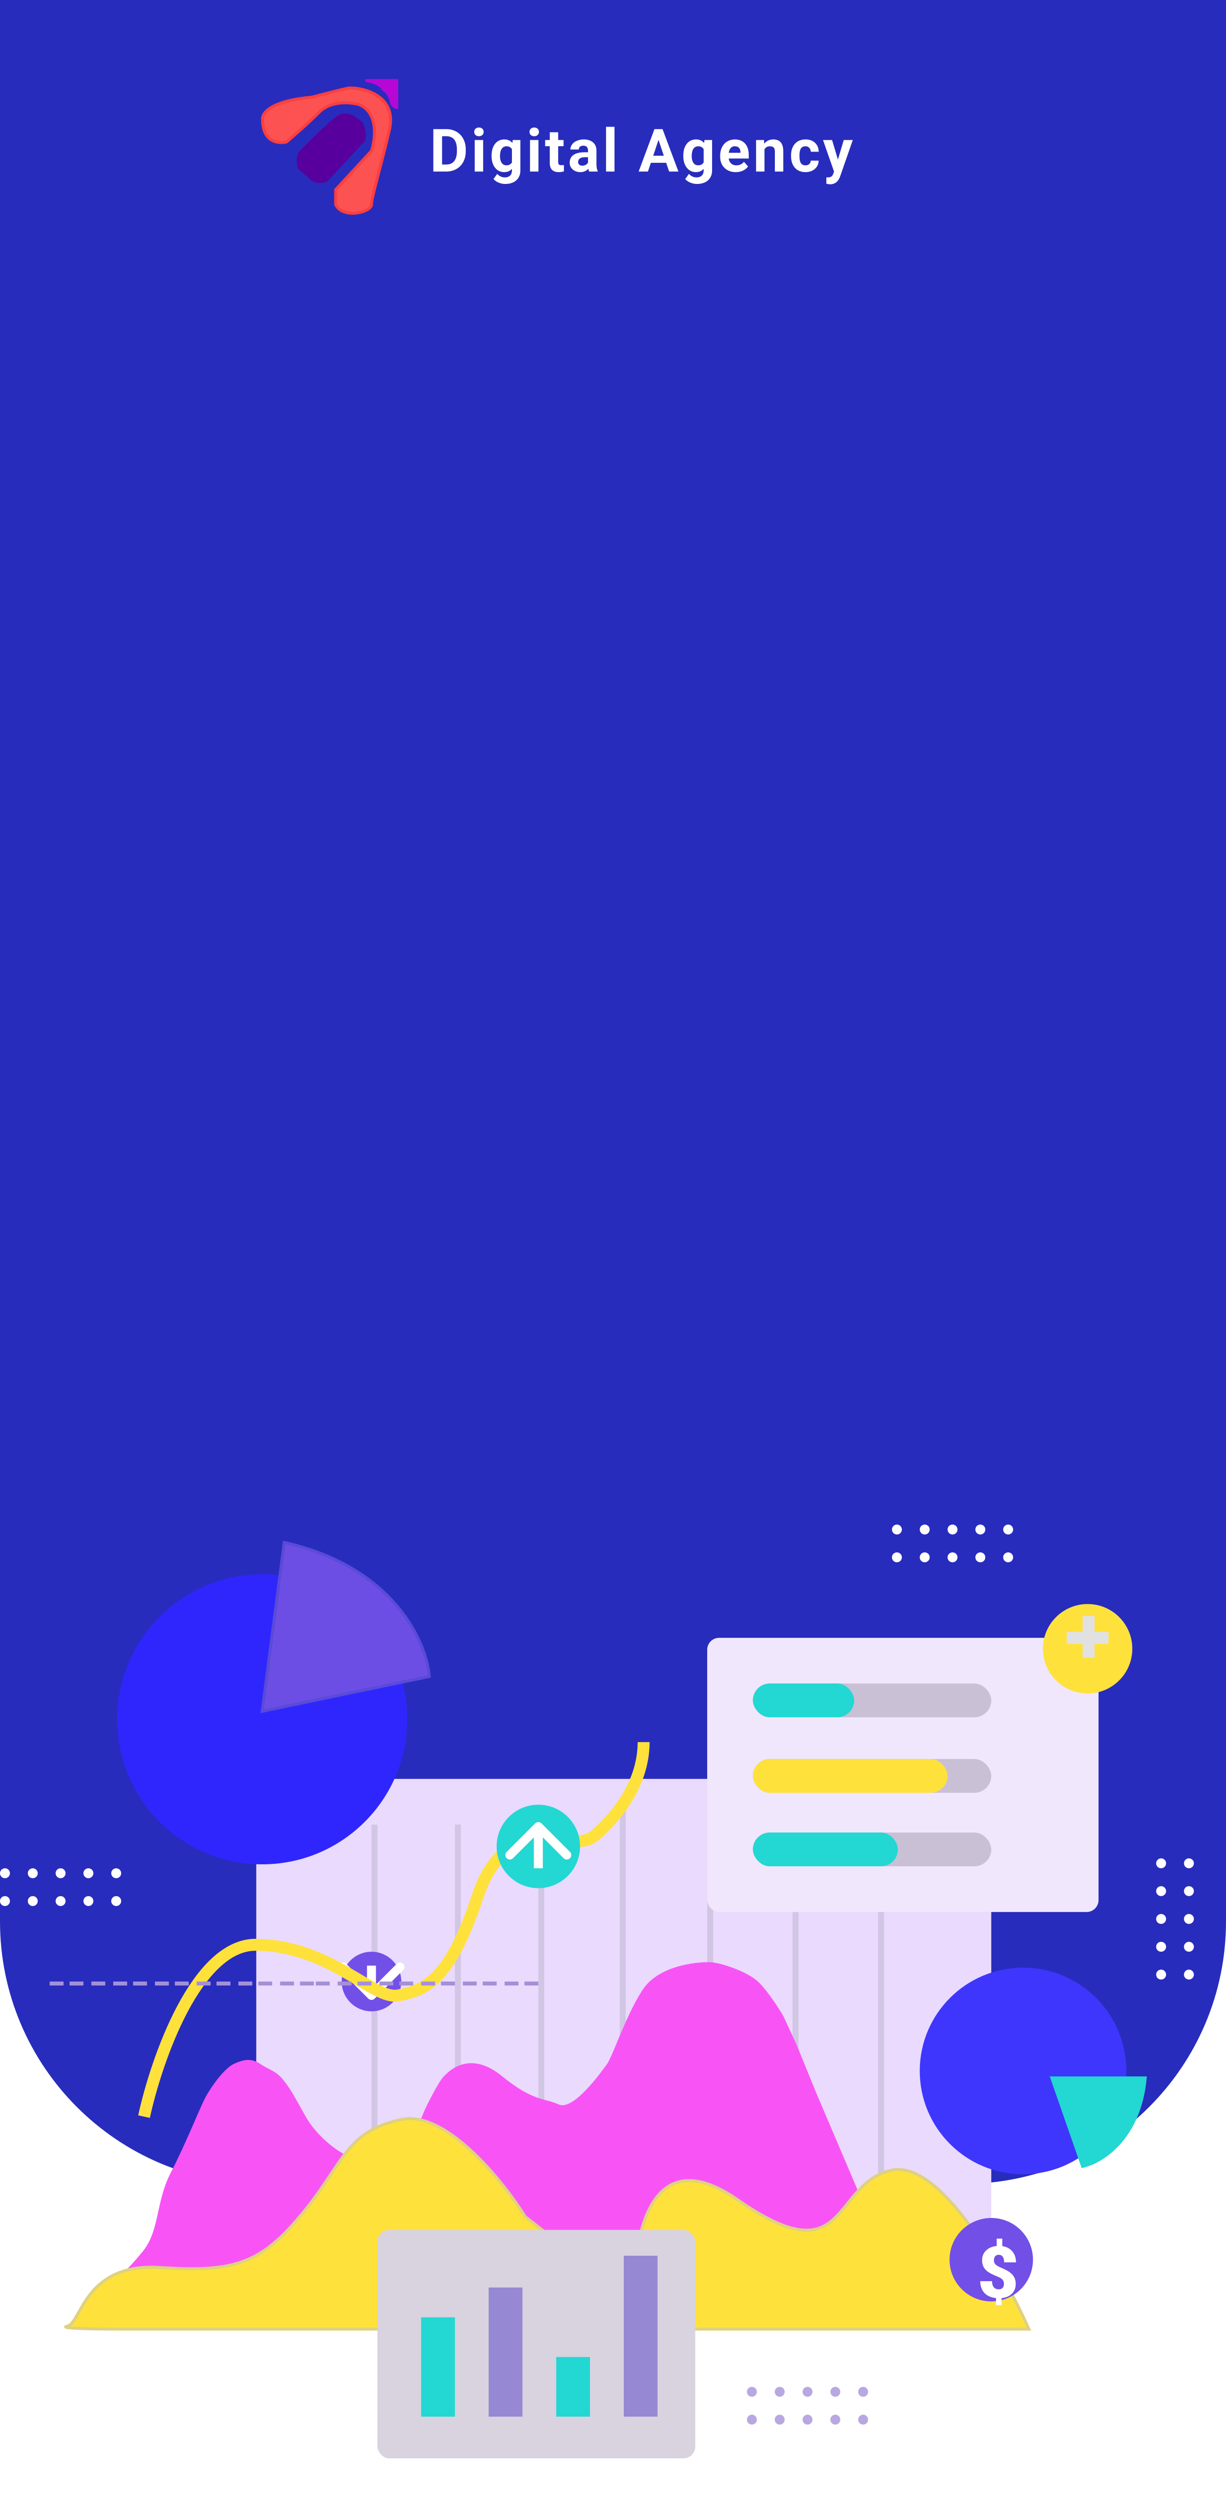 <svg width="411" height="838" viewBox="0 0 411 838" fill="none" xmlns="http://www.w3.org/2000/svg">
<path d="M0 0H411V644C411 692.601 371.601 732 323 732H88C39.399 732 0 692.601 0 644V0Z" fill="#0B10B4" fill-opacity="0.88"/>
<path d="M124.525 50.581L112.525 63.581V68.581C115.025 73.581 124.525 71.081 124.525 68.581C124.525 66.081 127.525 56.581 130.525 43.581C133.525 30.581 119.025 29.081 116.525 29.581C114.525 29.98 107.692 31.747 104.525 32.581C90.525 33.781 87.692 38.081 88.025 40.081C88.025 47.681 93.359 48.247 96.025 47.581C98.025 45.914 103.025 41.581 107.025 37.581C111.025 33.581 117.692 34.247 120.525 35.081C126.925 37.88 125.859 46.581 124.525 50.581Z" fill="#FC5252" stroke="#FB3F3F"/>
<path d="M109.442 60.413C106.242 61.613 104.108 59.913 103.442 58.913L100.442 56.413C99.642 54.413 100.108 52.246 100.442 51.413C103.942 47.746 111.542 40.113 113.942 38.913C116.342 37.713 118.942 39.413 119.942 40.413C122.342 41.613 122.275 45.246 121.942 46.913L109.442 60.413Z" fill="#58009E" stroke="#58009D"/>
<path d="M133 27V36C132.5 36 131.4 35.5 131 33.5C130.6 31.5 129.167 30.333 128.5 30C127.7 28 124.167 27.167 122.5 27H133Z" fill="#B707D5" stroke="#B707D5"/>
<path d="M145.27 57.5V43.281H149.645C150.895 43.281 152.011 43.565 152.994 44.131C153.984 44.691 154.755 45.492 155.309 46.533C155.862 47.568 156.139 48.747 156.139 50.068V50.723C156.139 52.044 155.865 53.219 155.318 54.248C154.778 55.277 154.013 56.074 153.023 56.641C152.034 57.207 150.917 57.493 149.674 57.5H145.27ZM148.199 45.654V55.147H149.615C150.761 55.147 151.637 54.772 152.242 54.023C152.848 53.275 153.157 52.204 153.17 50.81V50.059C153.17 48.613 152.87 47.52 152.271 46.777C151.673 46.029 150.797 45.654 149.645 45.654H148.199ZM161.97 57.5H159.138V46.934H161.97V57.5ZM158.972 44.199C158.972 43.776 159.112 43.428 159.392 43.154C159.679 42.881 160.066 42.744 160.554 42.744C161.036 42.744 161.42 42.881 161.707 43.154C161.993 43.428 162.136 43.776 162.136 44.199C162.136 44.629 161.99 44.98 161.697 45.254C161.41 45.527 161.03 45.664 160.554 45.664C160.079 45.664 159.695 45.527 159.402 45.254C159.115 44.98 158.972 44.629 158.972 44.199ZM164.794 52.139C164.794 50.518 165.178 49.212 165.946 48.223C166.721 47.233 167.763 46.738 169.071 46.738C170.23 46.738 171.132 47.135 171.777 47.93L171.894 46.934H174.452V57.148C174.452 58.073 174.241 58.877 173.818 59.56C173.401 60.244 172.812 60.765 172.05 61.123C171.288 61.481 170.396 61.66 169.374 61.66C168.599 61.66 167.844 61.504 167.109 61.191C166.373 60.885 165.816 60.488 165.439 60L166.689 58.281C167.392 59.069 168.245 59.463 169.247 59.463C169.996 59.463 170.579 59.261 170.995 58.857C171.412 58.46 171.62 57.894 171.62 57.158V56.592C170.969 57.328 170.113 57.695 169.052 57.695C167.782 57.695 166.754 57.2 165.966 56.211C165.185 55.215 164.794 53.897 164.794 52.256V52.139ZM167.616 52.344C167.616 53.301 167.808 54.053 168.193 54.6C168.577 55.14 169.104 55.41 169.775 55.41C170.634 55.41 171.249 55.088 171.62 54.443V50C171.243 49.355 170.634 49.033 169.794 49.033C169.117 49.033 168.583 49.31 168.193 49.863C167.808 50.417 167.616 51.243 167.616 52.344ZM180.509 57.5H177.677V46.934H180.509V57.5ZM177.511 44.199C177.511 43.776 177.651 43.428 177.93 43.154C178.217 42.881 178.604 42.744 179.093 42.744C179.574 42.744 179.958 42.881 180.245 43.154C180.531 43.428 180.675 43.776 180.675 44.199C180.675 44.629 180.528 44.98 180.235 45.254C179.949 45.527 179.568 45.664 179.093 45.664C178.617 45.664 178.233 45.527 177.94 45.254C177.654 44.98 177.511 44.629 177.511 44.199ZM187.121 44.336V46.934H188.928V49.004H187.121V54.277C187.121 54.668 187.196 54.948 187.346 55.117C187.496 55.286 187.782 55.371 188.205 55.371C188.518 55.371 188.795 55.348 189.036 55.303V57.441C188.482 57.611 187.912 57.695 187.327 57.695C185.347 57.695 184.338 56.696 184.299 54.697V49.004H182.756V46.934H184.299V44.336H187.121ZM197.523 57.5C197.393 57.246 197.299 56.93 197.24 56.553C196.557 57.315 195.668 57.695 194.574 57.695C193.539 57.695 192.68 57.396 191.996 56.797C191.319 56.198 190.98 55.443 190.98 54.531C190.98 53.411 191.394 52.552 192.221 51.953C193.054 51.354 194.255 51.051 195.824 51.045H197.123V50.44C197.123 49.951 196.996 49.56 196.742 49.268C196.495 48.975 196.101 48.828 195.561 48.828C195.085 48.828 194.711 48.942 194.438 49.17C194.171 49.398 194.037 49.71 194.037 50.107H191.215C191.215 49.495 191.404 48.929 191.781 48.408C192.159 47.887 192.693 47.48 193.383 47.188C194.073 46.888 194.848 46.738 195.707 46.738C197.009 46.738 198.041 47.067 198.803 47.725C199.571 48.376 199.955 49.294 199.955 50.478V55.059C199.962 56.061 200.102 56.82 200.375 57.334V57.5H197.523ZM195.189 55.537C195.606 55.537 195.99 55.446 196.342 55.264C196.693 55.075 196.954 54.824 197.123 54.512V52.695H196.068C194.656 52.695 193.904 53.184 193.812 54.16L193.803 54.326C193.803 54.678 193.926 54.967 194.174 55.195C194.421 55.423 194.76 55.537 195.189 55.537ZM206.002 57.5H203.17V42.5H206.002V57.5ZM223.329 54.57H218.192L217.216 57.5H214.1L219.393 43.281H222.108L227.43 57.5H224.315L223.329 54.57ZM218.983 52.197H222.538L220.751 46.875L218.983 52.197ZM229.063 52.139C229.063 50.518 229.447 49.212 230.215 48.223C230.99 47.233 232.032 46.738 233.34 46.738C234.499 46.738 235.401 47.135 236.045 47.93L236.162 46.934H238.721V57.148C238.721 58.073 238.51 58.877 238.086 59.56C237.67 60.244 237.08 60.765 236.319 61.123C235.557 61.481 234.665 61.66 233.643 61.66C232.868 61.66 232.113 61.504 231.377 61.191C230.642 60.885 230.085 60.488 229.707 60L230.957 58.281C231.661 59.069 232.513 59.463 233.516 59.463C234.265 59.463 234.847 59.261 235.264 58.857C235.681 58.46 235.889 57.894 235.889 57.158V56.592C235.238 57.328 234.382 57.695 233.321 57.695C232.051 57.695 231.023 57.2 230.235 56.211C229.454 55.215 229.063 53.897 229.063 52.256V52.139ZM231.885 52.344C231.885 53.301 232.077 54.053 232.461 54.6C232.845 55.14 233.373 55.41 234.043 55.41C234.903 55.41 235.518 55.088 235.889 54.443V50C235.511 49.355 234.903 49.033 234.063 49.033C233.386 49.033 232.852 49.31 232.461 49.863C232.077 50.417 231.885 51.243 231.885 52.344ZM246.662 57.695C245.113 57.695 243.85 57.22 242.873 56.27C241.903 55.319 241.418 54.053 241.418 52.471V52.197C241.418 51.136 241.623 50.189 242.033 49.355C242.443 48.516 243.023 47.871 243.771 47.422C244.527 46.966 245.386 46.738 246.35 46.738C247.795 46.738 248.931 47.194 249.758 48.105C250.591 49.017 251.008 50.309 251.008 51.982V53.135H244.279C244.37 53.825 244.644 54.378 245.1 54.795C245.562 55.212 246.145 55.42 246.848 55.42C247.935 55.42 248.785 55.026 249.396 54.238L250.783 55.791C250.36 56.39 249.787 56.859 249.064 57.197C248.342 57.529 247.541 57.695 246.662 57.695ZM246.34 49.023C245.78 49.023 245.324 49.212 244.973 49.59C244.628 49.967 244.406 50.508 244.309 51.211H248.234V50.986C248.221 50.361 248.052 49.88 247.727 49.541C247.401 49.196 246.939 49.023 246.34 49.023ZM256.117 46.934L256.205 48.154C256.96 47.21 257.972 46.738 259.242 46.738C260.362 46.738 261.195 47.067 261.742 47.725C262.289 48.382 262.569 49.365 262.582 50.674V57.5H259.759V50.742C259.759 50.143 259.629 49.71 259.369 49.443C259.108 49.17 258.675 49.033 258.07 49.033C257.276 49.033 256.68 49.372 256.283 50.049V57.5H253.461V46.934H256.117ZM270.025 55.42C270.545 55.42 270.969 55.277 271.294 54.99C271.62 54.704 271.789 54.323 271.802 53.848H274.448C274.442 54.564 274.247 55.221 273.863 55.82C273.478 56.413 272.951 56.875 272.28 57.207C271.616 57.533 270.881 57.695 270.073 57.695C268.563 57.695 267.372 57.217 266.499 56.26C265.627 55.296 265.191 53.968 265.191 52.275V52.09C265.191 50.462 265.624 49.163 266.489 48.193C267.355 47.223 268.543 46.738 270.054 46.738C271.376 46.738 272.433 47.116 273.228 47.871C274.029 48.62 274.435 49.619 274.448 50.869H271.802C271.789 50.322 271.62 49.88 271.294 49.541C270.969 49.196 270.539 49.023 270.005 49.023C269.348 49.023 268.849 49.264 268.511 49.746C268.179 50.221 268.013 50.996 268.013 52.07V52.363C268.013 53.45 268.179 54.232 268.511 54.707C268.843 55.182 269.348 55.42 270.025 55.42ZM280.905 53.506L282.858 46.934H285.886L281.637 59.141L281.403 59.697C280.772 61.078 279.73 61.768 278.278 61.768C277.868 61.768 277.451 61.706 277.028 61.582V59.443L277.458 59.453C277.992 59.453 278.389 59.372 278.649 59.209C278.916 59.046 279.124 58.776 279.274 58.398L279.606 57.529L275.905 46.934H278.942L280.905 53.506Z" fill="white"/>
<g filter="url(#filter0_d)">
<rect x="85.907" y="592.246" width="246.401" height="172.481" rx="4" fill="#EADAFE"/>
</g>
<line x1="295.349" y1="634.2" x2="295.349" y2="732.095" stroke="#C7BCD8" stroke-opacity="0.67" stroke-width="2"/>
<line x1="266.713" y1="630.871" x2="266.713" y2="728.765" stroke="#C7BCD8" stroke-opacity="0.67" stroke-width="2"/>
<line x1="238.078" y1="612.224" x2="238.078" y2="710.119" stroke="#C7BCD8" stroke-opacity="0.67" stroke-width="2"/>
<line x1="208.776" y1="606.231" x2="208.776" y2="704.125" stroke="#C7BCD8" stroke-opacity="0.67" stroke-width="2"/>
<line x1="181.472" y1="612.224" x2="181.472" y2="710.119" stroke="#C7BCD8" stroke-opacity="0.67" stroke-width="2"/>
<line x1="153.502" y1="611.558" x2="153.502" y2="709.453" stroke="#C7BCD8" stroke-opacity="0.67" stroke-width="2"/>
<line x1="125.532" y1="611.558" x2="125.532" y2="718.776" stroke="#C7BCD8" stroke-opacity="0.67" stroke-width="2"/>
<path d="M273.108 701.526L288.425 737.487L268.78 759.13L210.509 771.117H103.957H58.673L41.358 770.118C40.803 769.009 40.026 766.123 41.358 763.459C43.023 760.129 42.69 761.794 48.351 754.802C54.011 747.809 52.679 738.153 57.674 728.497C62.669 718.84 66.997 707.852 68.995 703.857C70.993 699.861 75.654 693.534 78.651 692.203C81.648 690.871 83.979 690.205 86.976 692.203C89.972 694.2 92.303 694.533 94.634 697.53C96.965 700.527 97.298 701.193 101.96 709.517C105.689 716.177 111.949 720.727 114.613 722.17L122.937 726.166C127.599 722.614 137.455 714.978 139.586 712.847C142.249 710.183 141.583 709.85 143.581 705.854C145.579 701.859 147.91 697.53 149.242 696.198C150.574 694.866 157.233 687.541 167.888 696.198C178.544 704.856 181.873 703.524 187.201 705.854C192.528 708.185 201.852 694.866 203.85 692.203C205.847 689.539 210.176 675.887 215.837 667.23C221.497 658.572 235.815 657.906 238.812 658.239C241.809 658.572 250.466 661.236 254.129 664.899C257.059 667.829 260.677 673.445 262.12 675.887L266.449 685.21L273.108 701.526Z" fill="#F854F5" stroke="#F854F5"/>
<path d="M298.984 727.395C315.233 723.932 336.388 761.469 344.934 780.671L39.597 780.671C32.383 780.671 18.886 780.471 22.616 779.672C27.277 778.673 28.276 758.361 53.582 760.026C78.888 761.691 87.546 758.694 101.53 741.713C115.515 724.731 115.848 714.409 134.495 710.413C149.412 707.216 168.458 730.835 176.117 743.044C188.152 752.335 211.453 770.401 213.013 771.914C212.011 769.189 210.862 711.957 247.373 737.384C284.666 763.356 278.673 731.723 298.984 727.395Z" fill="#FFE13C" stroke="#DFD180"/>
<circle r="9.989" transform="matrix(1 0 0 -1 124.532 664.168)" fill="#724FE7"/>
<path d="M125.593 669.89C125.007 670.476 124.057 670.476 123.472 669.89L113.926 660.344C113.34 659.759 113.34 658.809 113.926 658.223C114.511 657.637 115.461 657.637 116.047 658.223L124.532 666.708L133.018 658.223C133.603 657.637 134.553 657.637 135.139 658.223C135.725 658.809 135.725 659.759 135.139 660.344L125.593 669.89ZM126.032 658.841L126.032 668.83L123.032 668.83L123.032 658.841L126.032 658.841Z" fill="white"/>
<path d="M48.281 709.453C52.499 690.14 65.929 651.582 85.907 651.848C110.88 652.181 125.198 670.495 133.523 668.83C141.847 667.165 150.504 664.834 160.161 635.532C169.817 606.231 191.46 622.213 199.452 615.221C207.443 608.228 215.767 597.24 215.767 583.921" stroke="#FFE13C" stroke-width="4"/>
<circle cx="337.969" cy="512.665" r="1.665" fill="white"/>
<circle cx="337.969" cy="521.988" r="1.665" fill="white"/>
<circle cx="319.322" cy="512.665" r="1.665" fill="white"/>
<circle cx="319.322" cy="521.988" r="1.665" fill="white"/>
<circle cx="309.999" cy="512.665" r="1.665" fill="white"/>
<circle cx="309.999" cy="521.988" r="1.665" fill="white"/>
<circle cx="328.646" cy="512.665" r="1.665" fill="white"/>
<circle cx="328.646" cy="521.988" r="1.665" fill="white"/>
<circle cx="300.676" cy="512.665" r="1.665" fill="white"/>
<circle cx="300.676" cy="521.988" r="1.665" fill="white"/>
<circle cx="38.958" cy="627.874" r="1.665" fill="white"/>
<circle cx="38.958" cy="637.197" r="1.665" fill="white"/>
<circle cx="20.312" cy="627.874" r="1.665" fill="white"/>
<circle cx="20.312" cy="637.197" r="1.665" fill="white"/>
<circle cx="10.988" cy="627.874" r="1.665" fill="white"/>
<circle cx="10.988" cy="637.197" r="1.665" fill="white"/>
<circle cx="29.635" cy="627.874" r="1.665" fill="white"/>
<circle cx="29.635" cy="637.197" r="1.665" fill="white"/>
<circle cx="1.665" cy="627.874" r="1.665" fill="white"/>
<circle cx="1.665" cy="637.197" r="1.665" fill="white"/>
<circle cx="289.355" cy="801.686" r="1.665" fill="#A490D9" fill-opacity="0.78"/>
<circle cx="289.355" cy="811.01" r="1.665" fill="#A490D9" fill-opacity="0.78"/>
<circle cx="270.708" cy="801.686" r="1.665" fill="#A490D9" fill-opacity="0.78"/>
<circle cx="270.708" cy="811.01" r="1.665" fill="#A490D9" fill-opacity="0.78"/>
<circle cx="261.385" cy="801.686" r="1.665" fill="#A490D9" fill-opacity="0.78"/>
<circle cx="261.385" cy="811.01" r="1.665" fill="#A490D9" fill-opacity="0.78"/>
<circle cx="280.031" cy="801.686" r="1.665" fill="#A490D9" fill-opacity="0.78"/>
<circle cx="280.031" cy="811.01" r="1.665" fill="#A490D9" fill-opacity="0.78"/>
<circle cx="252.062" cy="801.686" r="1.665" fill="#A490D9" fill-opacity="0.78"/>
<circle cx="252.062" cy="811.01" r="1.665" fill="#A490D9" fill-opacity="0.78"/>
<circle cx="389.247" cy="624.544" r="1.665" transform="rotate(-90 389.247 624.544)" fill="white"/>
<circle cx="398.57" cy="624.544" r="1.665" transform="rotate(-90 398.57 624.544)" fill="white"/>
<circle cx="389.247" cy="643.191" r="1.665" transform="rotate(-90 389.247 643.191)" fill="white"/>
<circle cx="398.57" cy="643.191" r="1.665" transform="rotate(-90 398.57 643.191)" fill="white"/>
<circle cx="389.247" cy="652.514" r="1.665" transform="rotate(-90 389.247 652.514)" fill="white"/>
<circle cx="398.57" cy="652.514" r="1.665" transform="rotate(-90 398.57 652.514)" fill="white"/>
<circle cx="389.247" cy="633.867" r="1.665" transform="rotate(-90 389.247 633.867)" fill="white"/>
<circle cx="398.57" cy="633.867" r="1.665" transform="rotate(-90 398.57 633.867)" fill="white"/>
<circle cx="389.247" cy="661.837" r="1.665" transform="rotate(-90 389.247 661.837)" fill="white"/>
<circle cx="398.57" cy="661.837" r="1.665" transform="rotate(-90 398.57 661.837)" fill="white"/>
<rect x="100.558" y="664.168" width="4.662" height="1.332" fill="#A490D9"/>
<rect x="93.899" y="664.168" width="4.662" height="1.332" fill="#A490D9"/>
<rect x="86.573" y="664.168" width="4.662" height="1.332" fill="#A490D9"/>
<rect x="79.914" y="664.168" width="4.662" height="1.332" fill="#A490D9"/>
<rect x="72.588" y="664.168" width="4.662" height="1.332" fill="#A490D9"/>
<rect x="65.929" y="664.168" width="4.662" height="1.332" fill="#A490D9"/>
<rect x="58.603" y="664.168" width="4.662" height="1.332" fill="#A490D9"/>
<rect x="51.944" y="664.168" width="4.662" height="1.332" fill="#A490D9"/>
<rect x="44.619" y="664.168" width="4.662" height="1.332" fill="#A490D9"/>
<rect x="30.634" y="664.168" width="4.662" height="1.332" fill="#A490D9"/>
<rect x="23.308" y="664.168" width="4.662" height="1.332" fill="#A490D9"/>
<rect x="16.649" y="664.168" width="4.662" height="1.332" fill="#A490D9"/>
<rect x="37.959" y="664.168" width="4.662" height="1.332" fill="#A490D9"/>
<rect x="175.81" y="664.168" width="4.662" height="1.332" fill="#A490D9"/>
<rect x="169.151" y="664.168" width="4.662" height="1.332" fill="#A490D9"/>
<rect x="161.825" y="664.168" width="4.662" height="1.332" fill="#A490D9"/>
<rect x="155.166" y="664.168" width="4.662" height="1.332" fill="#A490D9"/>
<rect x="147.841" y="664.168" width="4.662" height="1.332" fill="#A490D9"/>
<rect x="141.181" y="664.168" width="4.662" height="1.332" fill="#A490D9"/>
<rect x="133.856" y="664.168" width="4.662" height="1.332" fill="#A490D9"/>
<rect x="127.196" y="664.168" width="4.662" height="1.332" fill="#A490D9"/>
<rect x="119.871" y="664.168" width="4.662" height="1.332" fill="#A490D9"/>
<rect x="105.886" y="664.168" width="4.662" height="1.332" fill="#A490D9"/>
<rect x="113.211" y="664.168" width="4.662" height="1.332" fill="#A490D9"/>
<g filter="url(#filter1_d)">
<rect x="237.078" y="544.963" width="131.192" height="91.901" rx="4" fill="#F0E7FC"/>
</g>
<g filter="url(#filter2_d)">
<rect x="126.53" y="743.416" width="106.552" height="76.584" rx="4" fill="#D8D3DF"/>
</g>
<rect x="209.108" y="756.069" width="11.321" height="53.942" fill="#9688D3"/>
<rect x="163.823" y="766.724" width="11.321" height="43.287" fill="#9688D3"/>
<rect x="186.465" y="790.032" width="11.321" height="19.978" fill="#23D7D3"/>
<rect x="141.181" y="776.713" width="11.321" height="33.297" fill="#23D7D3"/>
<g filter="url(#filter3_d)">
<rect x="252.394" y="560.28" width="79.914" height="11.321" rx="5.661" fill="#C9C0D5"/>
</g>
<g filter="url(#filter4_d)">
<rect x="252.394" y="560.28" width="33.963" height="11.321" rx="5.661" fill="#23D7D3"/>
</g>
<g filter="url(#filter5_d)">
<rect x="252.394" y="610.226" width="79.914" height="11.321" rx="5.661" fill="#C9C0D5"/>
</g>
<g filter="url(#filter6_d)">
<rect x="252.394" y="610.226" width="48.614" height="11.321" rx="5.661" fill="#23D7D3"/>
</g>
<g filter="url(#filter7_d)">
<rect x="252.394" y="585.586" width="79.914" height="11.321" rx="5.661" fill="#C9C0D5"/>
</g>
<g filter="url(#filter8_d)">
<rect x="252.394" y="585.586" width="65.263" height="11.321" rx="5.661" fill="#FFE13C"/>
</g>
<g filter="url(#filter9_d)">
<circle cx="364.607" cy="548.626" r="14.984" fill="#FFE13C"/>
</g>
<line x1="364.942" y1="541.634" x2="364.942" y2="555.619" stroke="#E1E1E1" stroke-width="4"/>
<line x1="371.599" y1="548.961" x2="357.614" y2="548.961" stroke="#E1E1E1" stroke-width="4"/>
<circle cx="332.308" cy="757.401" r="13.985" fill="#724FE7"/>
<path d="M336.553 765.554C336.553 764.937 336.4 764.453 336.096 764.101C335.791 763.749 335.256 763.417 334.49 763.105C333.725 762.792 333.018 762.476 332.369 762.156C331.721 761.835 331.162 761.464 330.693 761.042C330.225 760.621 329.865 760.132 329.615 759.578C329.365 759.023 329.24 758.351 329.24 757.562C329.24 756.242 329.686 755.156 330.576 754.304C331.467 753.445 332.654 752.945 334.139 752.804V750.331H336.002V752.851C337.432 753.062 338.553 753.652 339.365 754.621C340.186 755.581 340.596 756.804 340.596 758.289H336.635C336.635 757.476 336.479 756.851 336.166 756.414C335.854 755.976 335.408 755.757 334.83 755.757C334.314 755.757 333.912 755.921 333.623 756.249C333.342 756.57 333.201 757.015 333.201 757.585C333.201 758.164 333.365 758.624 333.693 758.968C334.021 759.304 334.549 759.628 335.275 759.941C336.002 760.246 336.686 760.566 337.326 760.902C337.975 761.23 338.533 761.605 339.002 762.027C339.471 762.449 339.838 762.941 340.104 763.503C340.369 764.066 340.502 764.742 340.502 765.531C340.502 766.867 340.076 767.956 339.225 768.8C338.381 769.644 337.229 770.136 335.768 770.277V772.632H333.904V770.265C332.201 770.085 330.893 769.503 329.979 768.519C329.072 767.527 328.619 766.222 328.619 764.605H332.568C332.568 765.496 332.764 766.175 333.154 766.644C333.553 767.105 334.115 767.335 334.842 767.335C335.373 767.335 335.791 767.179 336.096 766.867C336.4 766.546 336.553 766.109 336.553 765.554Z" fill="white"/>
<circle cx="180.472" cy="618.884" r="13.985" fill="#23D7D3"/>
<path d="M181.533 611.163C180.947 610.578 179.997 610.578 179.411 611.163L169.865 620.709C169.28 621.295 169.28 622.245 169.865 622.831C170.451 623.417 171.401 623.417 171.987 622.831L180.472 614.345L188.957 622.831C189.543 623.417 190.493 623.417 191.079 622.831C191.664 622.245 191.664 621.295 191.079 620.709L181.533 611.163ZM181.972 626.209L181.972 612.224L178.972 612.224L178.972 626.209L181.972 626.209Z" fill="white"/>
<g filter="url(#filter10_d)">
<circle cx="342.963" cy="690.14" r="34.629" fill="#3E36FC"/>
</g>
<path d="M362.942 726.101L352.62 696.467H383.919C382.055 716.978 369.157 724.769 362.942 726.101Z" fill="#23D7D3" stroke="#23D7D3"/>
<g filter="url(#filter11_d)">
<circle cx="87.905" cy="572.267" r="48.614" fill="#2F26FE"/>
</g>
<path d="M143.915 561.91L87.905 573.578L95.29 516.994C131.931 525.204 142.974 550.359 143.915 561.91Z" fill="#6D4EE4" stroke="#5A4AD9"/>
<defs>
<filter id="filter0_d" x="73.907" y="584.246" width="270.401" height="196.481" filterUnits="userSpaceOnUse" color-interpolation-filters="sRGB">
<feFlood flood-opacity="0" result="BackgroundImageFix"/>
<feColorMatrix in="SourceAlpha" type="matrix" values="0 0 0 0 0 0 0 0 0 0 0 0 0 0 0 0 0 0 127 0"/>
<feOffset dy="4"/>
<feGaussianBlur stdDeviation="6"/>
<feColorMatrix type="matrix" values="0 0 0 0 0 0 0 0 0 0 0 0 0 0 0 0 0 0 0.11 0"/>
<feBlend mode="normal" in2="BackgroundImageFix" result="effect1_dropShadow"/>
<feBlend mode="normal" in="SourceGraphic" in2="effect1_dropShadow" result="shape"/>
</filter>
<filter id="filter1_d" x="223.078" y="534.963" width="159.192" height="119.901" filterUnits="userSpaceOnUse" color-interpolation-filters="sRGB">
<feFlood flood-opacity="0" result="BackgroundImageFix"/>
<feColorMatrix in="SourceAlpha" type="matrix" values="0 0 0 0 0 0 0 0 0 0 0 0 0 0 0 0 0 0 127 0"/>
<feOffset dy="4"/>
<feGaussianBlur stdDeviation="7"/>
<feColorMatrix type="matrix" values="0 0 0 0 0 0 0 0 0 0 0 0 0 0 0 0 0 0 0.21 0"/>
<feBlend mode="normal" in2="BackgroundImageFix" result="effect1_dropShadow"/>
<feBlend mode="normal" in="SourceGraphic" in2="effect1_dropShadow" result="shape"/>
</filter>
<filter id="filter2_d" x="112.53" y="733.416" width="134.552" height="104.584" filterUnits="userSpaceOnUse" color-interpolation-filters="sRGB">
<feFlood flood-opacity="0" result="BackgroundImageFix"/>
<feColorMatrix in="SourceAlpha" type="matrix" values="0 0 0 0 0 0 0 0 0 0 0 0 0 0 0 0 0 0 127 0"/>
<feOffset dy="4"/>
<feGaussianBlur stdDeviation="7"/>
<feColorMatrix type="matrix" values="0 0 0 0 0 0 0 0 0 0 0 0 0 0 0 0 0 0 0.21 0"/>
<feBlend mode="normal" in2="BackgroundImageFix" result="effect1_dropShadow"/>
<feBlend mode="normal" in="SourceGraphic" in2="effect1_dropShadow" result="shape"/>
</filter>
<filter id="filter3_d" x="243.394" y="555.28" width="97.914" height="29.321" filterUnits="userSpaceOnUse" color-interpolation-filters="sRGB">
<feFlood flood-opacity="0" result="BackgroundImageFix"/>
<feColorMatrix in="SourceAlpha" type="matrix" values="0 0 0 0 0 0 0 0 0 0 0 0 0 0 0 0 0 0 127 0"/>
<feOffset dy="4"/>
<feGaussianBlur stdDeviation="4.5"/>
<feColorMatrix type="matrix" values="0 0 0 0 0 0 0 0 0 0 0 0 0 0 0 0 0 0 0.15 0"/>
<feBlend mode="normal" in2="BackgroundImageFix" result="effect1_dropShadow"/>
<feBlend mode="normal" in="SourceGraphic" in2="effect1_dropShadow" result="shape"/>
</filter>
<filter id="filter4_d" x="243.394" y="555.28" width="51.963" height="29.321" filterUnits="userSpaceOnUse" color-interpolation-filters="sRGB">
<feFlood flood-opacity="0" result="BackgroundImageFix"/>
<feColorMatrix in="SourceAlpha" type="matrix" values="0 0 0 0 0 0 0 0 0 0 0 0 0 0 0 0 0 0 127 0"/>
<feOffset dy="4"/>
<feGaussianBlur stdDeviation="4.5"/>
<feColorMatrix type="matrix" values="0 0 0 0 0 0 0 0 0 0 0 0 0 0 0 0 0 0 0.15 0"/>
<feBlend mode="normal" in2="BackgroundImageFix" result="effect1_dropShadow"/>
<feBlend mode="normal" in="SourceGraphic" in2="effect1_dropShadow" result="shape"/>
</filter>
<filter id="filter5_d" x="243.394" y="605.226" width="97.914" height="29.321" filterUnits="userSpaceOnUse" color-interpolation-filters="sRGB">
<feFlood flood-opacity="0" result="BackgroundImageFix"/>
<feColorMatrix in="SourceAlpha" type="matrix" values="0 0 0 0 0 0 0 0 0 0 0 0 0 0 0 0 0 0 127 0"/>
<feOffset dy="4"/>
<feGaussianBlur stdDeviation="4.5"/>
<feColorMatrix type="matrix" values="0 0 0 0 0 0 0 0 0 0 0 0 0 0 0 0 0 0 0.15 0"/>
<feBlend mode="normal" in2="BackgroundImageFix" result="effect1_dropShadow"/>
<feBlend mode="normal" in="SourceGraphic" in2="effect1_dropShadow" result="shape"/>
</filter>
<filter id="filter6_d" x="243.394" y="605.226" width="66.614" height="29.321" filterUnits="userSpaceOnUse" color-interpolation-filters="sRGB">
<feFlood flood-opacity="0" result="BackgroundImageFix"/>
<feColorMatrix in="SourceAlpha" type="matrix" values="0 0 0 0 0 0 0 0 0 0 0 0 0 0 0 0 0 0 127 0"/>
<feOffset dy="4"/>
<feGaussianBlur stdDeviation="4.5"/>
<feColorMatrix type="matrix" values="0 0 0 0 0 0 0 0 0 0 0 0 0 0 0 0 0 0 0.15 0"/>
<feBlend mode="normal" in2="BackgroundImageFix" result="effect1_dropShadow"/>
<feBlend mode="normal" in="SourceGraphic" in2="effect1_dropShadow" result="shape"/>
</filter>
<filter id="filter7_d" x="243.394" y="580.586" width="97.914" height="29.321" filterUnits="userSpaceOnUse" color-interpolation-filters="sRGB">
<feFlood flood-opacity="0" result="BackgroundImageFix"/>
<feColorMatrix in="SourceAlpha" type="matrix" values="0 0 0 0 0 0 0 0 0 0 0 0 0 0 0 0 0 0 127 0"/>
<feOffset dy="4"/>
<feGaussianBlur stdDeviation="4.5"/>
<feColorMatrix type="matrix" values="0 0 0 0 0 0 0 0 0 0 0 0 0 0 0 0 0 0 0.15 0"/>
<feBlend mode="normal" in2="BackgroundImageFix" result="effect1_dropShadow"/>
<feBlend mode="normal" in="SourceGraphic" in2="effect1_dropShadow" result="shape"/>
</filter>
<filter id="filter8_d" x="243.394" y="580.586" width="83.263" height="29.321" filterUnits="userSpaceOnUse" color-interpolation-filters="sRGB">
<feFlood flood-opacity="0" result="BackgroundImageFix"/>
<feColorMatrix in="SourceAlpha" type="matrix" values="0 0 0 0 0 0 0 0 0 0 0 0 0 0 0 0 0 0 127 0"/>
<feOffset dy="4"/>
<feGaussianBlur stdDeviation="4.5"/>
<feColorMatrix type="matrix" values="0 0 0 0 0 0 0 0 0 0 0 0 0 0 0 0 0 0 0.15 0"/>
<feBlend mode="normal" in2="BackgroundImageFix" result="effect1_dropShadow"/>
<feBlend mode="normal" in="SourceGraphic" in2="effect1_dropShadow" result="shape"/>
</filter>
<filter id="filter9_d" x="345.623" y="533.642" width="37.968" height="37.968" filterUnits="userSpaceOnUse" color-interpolation-filters="sRGB">
<feFlood flood-opacity="0" result="BackgroundImageFix"/>
<feColorMatrix in="SourceAlpha" type="matrix" values="0 0 0 0 0 0 0 0 0 0 0 0 0 0 0 0 0 0 127 0"/>
<feOffset dy="4"/>
<feGaussianBlur stdDeviation="2"/>
<feColorMatrix type="matrix" values="0 0 0 0 0 0 0 0 0 0 0 0 0 0 0 0 0 0 0.06 0"/>
<feBlend mode="normal" in2="BackgroundImageFix" result="effect1_dropShadow"/>
<feBlend mode="normal" in="SourceGraphic" in2="effect1_dropShadow" result="shape"/>
</filter>
<filter id="filter10_d" x="303.334" y="654.511" width="79.259" height="79.259" filterUnits="userSpaceOnUse" color-interpolation-filters="sRGB">
<feFlood flood-opacity="0" result="BackgroundImageFix"/>
<feColorMatrix in="SourceAlpha" type="matrix" values="0 0 0 0 0 0 0 0 0 0 0 0 0 0 0 0 0 0 127 0"/>
<feOffset dy="4"/>
<feGaussianBlur stdDeviation="2.5"/>
<feColorMatrix type="matrix" values="0 0 0 0 0 0 0 0 0 0 0 0 0 0 0 0 0 0 0.03 0"/>
<feBlend mode="normal" in2="BackgroundImageFix" result="effect1_dropShadow"/>
<feBlend mode="normal" in="SourceGraphic" in2="effect1_dropShadow" result="shape"/>
</filter>
<filter id="filter11_d" x="34.291" y="522.653" width="107.228" height="107.228" filterUnits="userSpaceOnUse" color-interpolation-filters="sRGB">
<feFlood flood-opacity="0" result="BackgroundImageFix"/>
<feColorMatrix in="SourceAlpha" type="matrix" values="0 0 0 0 0 0 0 0 0 0 0 0 0 0 0 0 0 0 127 0"/>
<feOffset dy="4"/>
<feGaussianBlur stdDeviation="2.5"/>
<feColorMatrix type="matrix" values="0 0 0 0 0 0 0 0 0 0 0 0 0 0 0 0 0 0 0.03 0"/>
<feBlend mode="normal" in2="BackgroundImageFix" result="effect1_dropShadow"/>
<feBlend mode="normal" in="SourceGraphic" in2="effect1_dropShadow" result="shape"/>
</filter>
</defs>
</svg>
